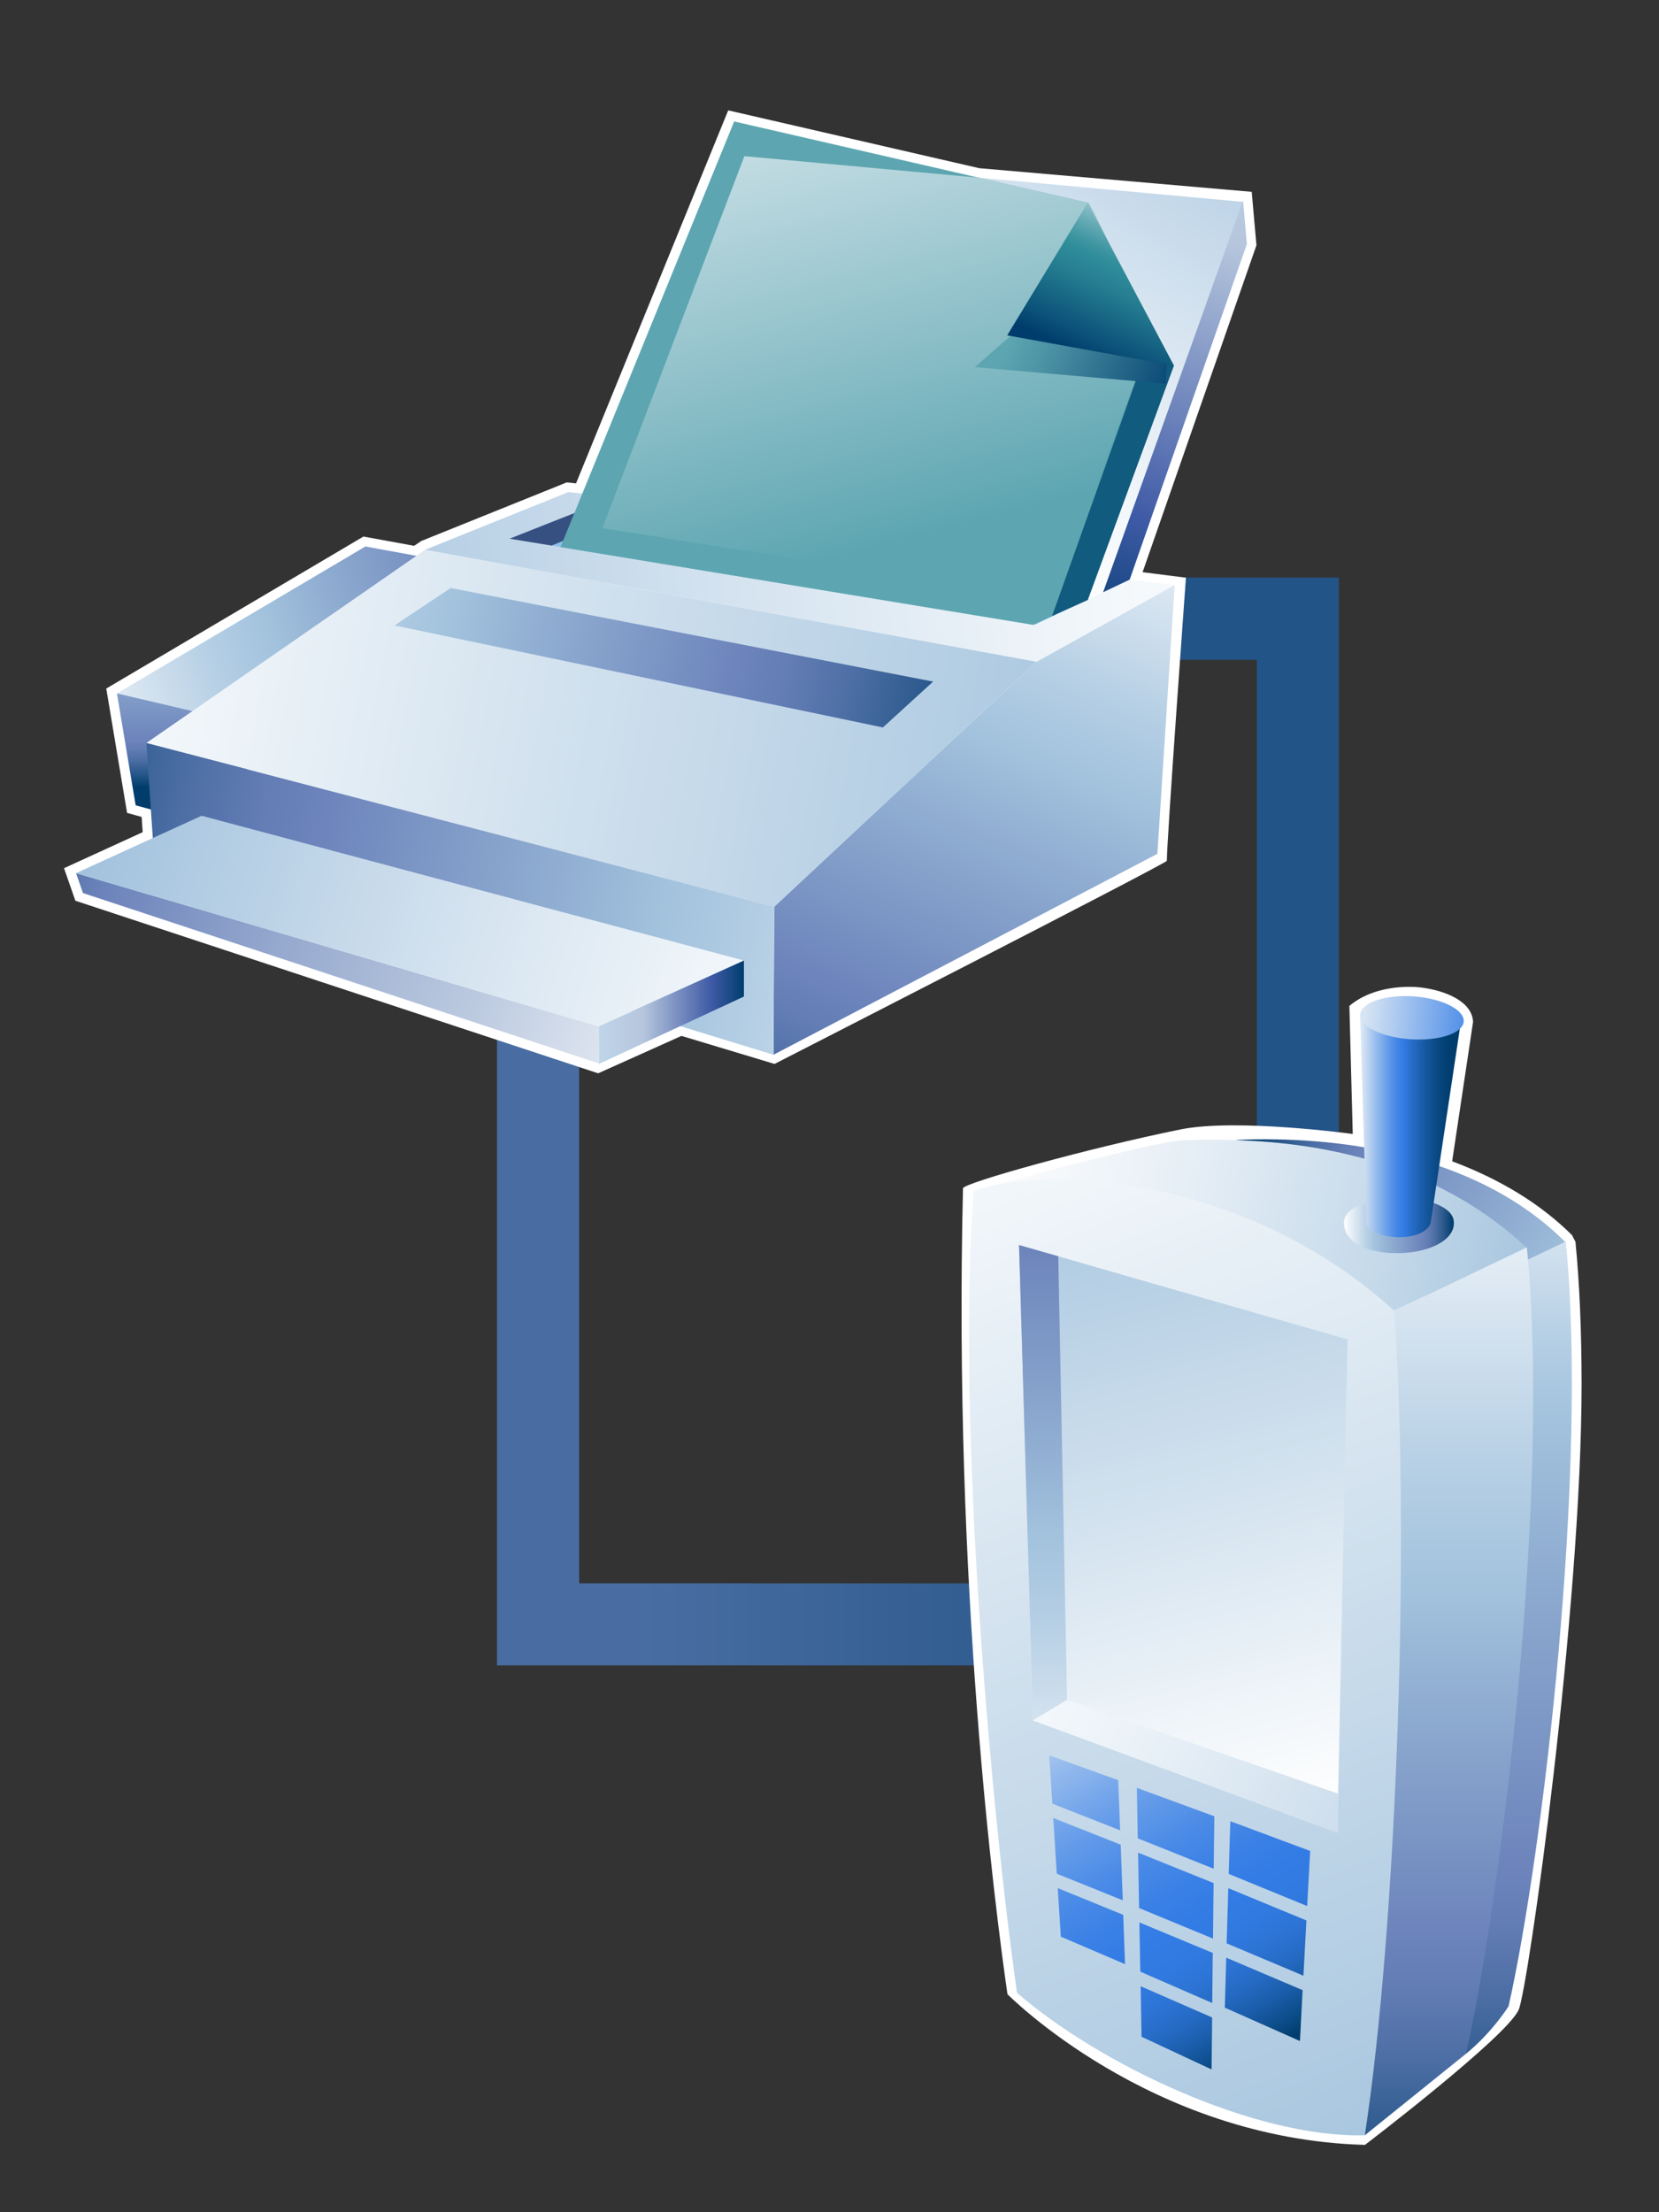 <?xml version="1.0" encoding="UTF-8"?>
<svg xmlns="http://www.w3.org/2000/svg" xmlns:xlink="http://www.w3.org/1999/xlink" contentScriptType="text/ecmascript" width="60" baseProfile="tiny" zoomAndPan="magnify" contentStyleType="text/css" viewBox="-2 0 60 80" height="80" preserveAspectRatio="xMidYMid meet" version="1.1">
    <rect x="-2" y="0" width="60" height="80" fill="#333333" stroke="none"/>
    <g>
        <g>
            <linearGradient x1="-741.167" gradientTransform="matrix(1.25 0 0 -1.25 947.688 549.004)" y1="406.76" x2="-725.762" gradientUnits="userSpaceOnUse" y2="406.76" xlink:type="simple" xlink:actuate="onLoad" id="XMLID_38_" xlink:show="other">
                <stop stop-color="#496da2" offset="0"/>
                <stop stop-color="#235487" offset="1"/>
            </linearGradient>
            <path fill="url(#XMLID_38_)" d="M 46.419 20.886 L 15.979 20.886 L 15.974 20.882 L 15.974 60.226 L 15.978 60.224 L 15.978 60.226 L 46.424 60.226 L 46.424 20.882 L 46.419 20.886 z M 18.945 57.256 L 18.945 23.886 L 18.921 23.861 L 43.454 23.861 L 43.454 57.241 L 43.47 57.259 L 18.945 57.256 L 18.945 57.256 z "/>
            <g>
                <g>
                    <path fill="#ffffff" d="M 54.979 44.908 L 54.854 44.666 C 53.701 43.52 52.233 42.637 50.519 41.996 C 50.586 41.537 51.275 36.958 51.275 36.958 C 51.248 36.229 50.303 35.821 49.381 35.709 C 48.985 35.662 47.704 35.618 46.802 36.376 C 46.802 36.427 46.924 41.008 46.924 41.008 C 46.924 41.008 42.723 40.432 40.695 40.843 C 37.404 41.51 32.833 42.78 32.828 42.973 C 32.479 57.422 33.991 69.026 34.436 72.116 C 34.436 72.116 39.593 77.354 47.366 77.565 C 47.366 77.565 52.512 73.643 52.927 72.674 C 53.263 71.899 55.201 58.225 55.201 50.022 C 55.198 48.189 55.131 46.457 54.979 44.908 z "/>
                </g>
            </g>
            <g>
                <g>
                    <path fill="#ffffff" d="M 22.646 37.461 L 26.012 38.475 C 26.012 38.475 40.449 31.092 40.2 31.127 C 40.2 30.389 40.891 20.891 40.891 20.891 L 39.323 20.692 L 43.441 8.87 L 43.27 6.937 L 33.415 6.082 L 24.337 3.991 C 24.337 3.991 19.022 17.019 18.833 17.48 C 18.708 17.467 18.497 17.445 18.497 17.445 L 13.238 19.563 C 13.238 19.563 13.089 19.662 12.976 19.738 C 12.741 19.695 11.144 19.403 11.144 19.403 L 1.843 24.9 L 2.596 29.397 C 2.596 29.397 2.968 29.501 3.123 29.543 C 3.136 29.741 3.147 29.897 3.16 30.094 C 2.793 30.262 0.315 31.396 0.315 31.396 L 0.726 32.573 L 19.633 38.814 L 22.646 37.461 z "/>
                </g>
            </g>
            <g>
                <g>
                    <linearGradient x1="-715.938" gradientTransform="matrix(1.25 0 0 -1.25 948.018 -2311.99)" y1="-1888.606" x2="-724.774" gradientUnits="userSpaceOnUse" y2="-1883.061" xlink:type="simple" xlink:actuate="onLoad" id="XMLID_39_" xlink:show="other">
                        <stop stop-color="#a2c2dd" offset="0"/>
                        <stop stop-color="#a2c2dd" offset="0.006"/>
                        <stop stop-color="#8ca9cf" offset="0.259"/>
                        <stop stop-color="#6c83bb" offset="0.674"/>
                        <stop stop-color="#637db5" offset="0.72"/>
                        <stop stop-color="#4c6ea4" offset="0.792"/>
                        <stop stop-color="#265689" offset="0.882"/>
                        <stop stop-color="#003d6d" offset="0.961"/>
                        <stop stop-color="#003d6d" offset="1"/>
                    </linearGradient>
                    <path fill="url(#XMLID_39_)" d="M 35.674 42.949 C 35.674 42.949 42.046 41.191 42.909 41.215 C 46.02 41.104 51.25 41.543 54.634 44.938 L 50.082 47.061 L 35.674 42.949 z "/>
                    <linearGradient x1="-716.438" gradientTransform="matrix(1.25 0 0 -1.25 948.018 -2311.99)" y1="-1881.562" x2="-716.438" gradientUnits="userSpaceOnUse" y2="-1912.758" xlink:type="simple" xlink:actuate="onLoad" id="XMLID_40_" xlink:show="other">
                        <stop stop-color="#ffffff" offset="0"/>
                        <stop stop-color="#e4edf5" offset="0.075"/>
                        <stop stop-color="#b4cee4" offset="0.22"/>
                        <stop stop-color="#a2c2dd" offset="0.292"/>
                        <stop stop-color="#8ca9cf" offset="0.452"/>
                        <stop stop-color="#6c83bb" offset="0.714"/>
                        <stop stop-color="#637db5" offset="0.757"/>
                        <stop stop-color="#4c6ea4" offset="0.827"/>
                        <stop stop-color="#265689" offset="0.913"/>
                        <stop stop-color="#003d6d" offset="0.989"/>
                        <stop stop-color="#003d6d" offset="1"/>
                    </linearGradient>
                    <path fill="url(#XMLID_40_)" d="M 50.089 47.061 L 51.014 74.274 C 51.959 73.512 52.559 72.553 52.559 72.553 C 53.81 67.002 55.449 53.043 54.627 44.899 L 50.089 47.061 z "/>
                    <linearGradient x1="-733.252" gradientTransform="matrix(1.25 0 0 -1.25 948.018 -2311.99)" y1="-1882.437" x2="-714.969" gradientUnits="userSpaceOnUse" y2="-1886.422" xlink:type="simple" xlink:actuate="onLoad" id="XMLID_41_" xlink:show="other">
                        <stop stop-color="#ffffff" offset="0"/>
                        <stop stop-color="#f8fafc" offset="0.174"/>
                        <stop stop-color="#e4edf5" offset="0.432"/>
                        <stop stop-color="#c3d8e9" offset="0.742"/>
                        <stop stop-color="#a2c2dd" offset="1"/>
                    </linearGradient>
                    <path fill="url(#XMLID_41_)" d="M 33.213 43.059 C 33.213 43.059 39.935 41.205 40.859 41.231 C 44.142 41.126 49.266 41.444 53.218 45.122 L 48.42 47.4 L 33.213 43.059 z "/>
                    <linearGradient x1="-718.09" gradientTransform="matrix(1.25 0 0 -1.25 948.018 -2311.99)" y1="-1882.345" x2="-718.09" gradientUnits="userSpaceOnUse" y2="-1917.783" xlink:type="simple" xlink:actuate="onLoad" id="XMLID_42_" xlink:show="other">
                        <stop stop-color="#ffffff" offset="0"/>
                        <stop stop-color="#e4edf5" offset="0.096"/>
                        <stop stop-color="#b4cee4" offset="0.283"/>
                        <stop stop-color="#a2c2dd" offset="0.376"/>
                        <stop stop-color="#8ca9cf" offset="0.483"/>
                        <stop stop-color="#6c83bb" offset="0.657"/>
                        <stop stop-color="#637db5" offset="0.696"/>
                        <stop stop-color="#4c6ea4" offset="0.757"/>
                        <stop stop-color="#265689" offset="0.833"/>
                        <stop stop-color="#003d6d" offset="0.899"/>
                        <stop stop-color="#003d6d" offset="1"/>
                    </linearGradient>
                    <path fill="url(#XMLID_42_)" d="M 48.422 47.398 L 47.359 77.218 L 51.018 74.271 C 52.342 68.414 54.077 53.708 53.22 45.109 L 48.422 47.398 z "/>
                    <linearGradient x1="-721.203" gradientTransform="matrix(1.25 0 0 -1.25 948.111 -3265.628)" y1="-2647.958" x2="-718.023" gradientUnits="userSpaceOnUse" y2="-2647.958" xlink:type="simple" xlink:actuate="onLoad" id="XMLID_43_" xlink:show="other">
                        <stop stop-color="#ffffff" offset="0"/>
                        <stop stop-color="#e4edf5" offset="0.073"/>
                        <stop stop-color="#b4cee4" offset="0.216"/>
                        <stop stop-color="#a2c2dd" offset="0.286"/>
                        <stop stop-color="#8ca9cf" offset="0.448"/>
                        <stop stop-color="#6c83bb" offset="0.714"/>
                        <stop stop-color="#637db5" offset="0.757"/>
                        <stop stop-color="#4c6ea4" offset="0.827"/>
                        <stop stop-color="#265689" offset="0.913"/>
                        <stop stop-color="#003d6d" offset="0.989"/>
                        <stop stop-color="#003d6d" offset="1"/>
                    </linearGradient>
                    <path fill="url(#XMLID_43_)" d="M 50.573 44.127 C 50.675 44.775 49.833 45.262 48.705 45.313 C 47.577 45.366 46.595 44.977 46.607 44.209 C 46.616 43.715 47.35 43.377 48.474 43.328 C 49.607 43.281 50.495 43.645 50.573 44.127 z "/>
                    <linearGradient x1="-720.69" gradientTransform="matrix(1.25 0 0 -1.25 948.018 -2311.99)" y1="-1882.148" x2="-717.825" gradientUnits="userSpaceOnUse" y2="-1882.148" xlink:type="simple" xlink:actuate="onLoad" id="XMLID_44_" xlink:show="other">
                        <stop stop-color="#e6eef4" offset="0"/>
                        <stop stop-color="#a2c3ee" offset="0.144"/>
                        <stop stop-color="#669de9" offset="0.285"/>
                        <stop stop-color="#4185e6" offset="0.389"/>
                        <stop stop-color="#337ce5" offset="0.444"/>
                        <stop stop-color="#2f77db" offset="0.472"/>
                        <stop stop-color="#1b5eac" offset="0.623"/>
                        <stop stop-color="#0c4c8a" offset="0.756"/>
                        <stop stop-color="#034175" offset="0.866"/>
                        <stop stop-color="#003d6d" offset="0.938"/>
                        <stop stop-color="#003d6d" offset="1"/>
                    </linearGradient>
                    <path fill="url(#XMLID_44_)" d="M 47.188 36.653 L 47.422 44.297 C 47.68 44.842 49.468 44.955 49.74 44.234 L 50.838 36.927 L 47.188 36.653 z "/>
                    <linearGradient x1="-732.188" gradientTransform="matrix(1.25 0 0 -1.25 947.924 -1358.351)" y1="-1115.948" x2="-718.628" gradientUnits="userSpaceOnUse" y2="-1151.162" xlink:type="simple" xlink:actuate="onLoad" id="XMLID_45_" xlink:show="other">
                        <stop stop-color="#ffffff" offset="0"/>
                        <stop stop-color="#d1e1ee" offset="0.474"/>
                        <stop stop-color="#a2c2dd" offset="1"/>
                    </linearGradient>
                    <path fill="url(#XMLID_45_)" d="M 33.213 43.059 C 36.505 41.983 43.481 42.875 48.422 47.399 C 49.0 55.504 48.53 69.586 47.36 77.219 C 43.374 77.319 37.75 74.643 34.782 72.067 C 33.808 65.25 32.595 51.211 33.213 43.059 z "/>
                    <linearGradient x1="-723.389" gradientTransform="matrix(1.25 0 0 -1.25 948.018 -2311.99)" y1="-1902.379" x2="-728.672" gradientUnits="userSpaceOnUse" y2="-1881.766" xlink:type="simple" xlink:actuate="onLoad" id="XMLID_46_" xlink:show="other">
                        <stop stop-color="#ffffff" offset="0"/>
                        <stop stop-color="#d1e1ee" offset="0.474"/>
                        <stop stop-color="#a2c2dd" offset="1"/>
                    </linearGradient>
                    <polygon fill="url(#XMLID_46_)" points="34.855,45.025 35.361,62.215 46.367,66.268 46.736,48.438     "/>
                    <linearGradient x1="-729.835" gradientTransform="matrix(1.25 0 0 -1.25 948.018 -2311.99)" y1="-1903.479" x2="-729.835" gradientUnits="userSpaceOnUse" y2="-1878.275" xlink:type="simple" xlink:actuate="onLoad" id="XMLID_47_" xlink:show="other">
                        <stop stop-color="#ffffff" offset="0"/>
                        <stop stop-color="#e4edf5" offset="0.096"/>
                        <stop stop-color="#b4cee4" offset="0.283"/>
                        <stop stop-color="#a2c2dd" offset="0.376"/>
                        <stop stop-color="#8ca9cf" offset="0.504"/>
                        <stop stop-color="#6c83bb" offset="0.714"/>
                        <stop stop-color="#637db5" offset="0.757"/>
                        <stop stop-color="#4c6ea4" offset="0.827"/>
                        <stop stop-color="#265689" offset="0.913"/>
                        <stop stop-color="#003d6d" offset="0.989"/>
                        <stop stop-color="#003d6d" offset="1"/>
                    </linearGradient>
                    <polygon fill="url(#XMLID_47_)" points="36.592,61.471 36.273,45.43 34.855,45.025 35.361,62.215     "/>
                    <linearGradient x1="-734.624" gradientTransform="matrix(1.25 0 0 -1.25 948.018 -2311.99)" y1="-1895.77" x2="-714.871" gradientUnits="userSpaceOnUse" y2="-1906.079" xlink:type="simple" xlink:actuate="onLoad" id="XMLID_48_" xlink:show="other">
                        <stop stop-color="#ffffff" offset="0"/>
                        <stop stop-color="#f9fbfd" offset="0.176"/>
                        <stop stop-color="#e8f0f7" offset="0.413"/>
                        <stop stop-color="#ccddec" offset="0.685"/>
                        <stop stop-color="#a5c4de" offset="0.98"/>
                        <stop stop-color="#a2c2dd" offset="1"/>
                    </linearGradient>
                    <polygon fill="url(#XMLID_48_)" points="35.361,62.215 36.592,61.471 46.411,64.869 46.367,66.268     "/>
                    <linearGradient x1="-720.518" gradientTransform="matrix(1.25 0 0 -1.25 948.018 -2311.99)" y1="-1878.938" x2="-716.967" gradientUnits="userSpaceOnUse" y2="-1879.198" xlink:type="simple" xlink:actuate="onLoad" id="XMLID_49_" xlink:show="other">
                        <stop stop-color="#d6e4f3" offset="0"/>
                        <stop stop-color="#337ce5" offset="1"/>
                    </linearGradient>
                    <path fill="url(#XMLID_49_)" d="M 50.92 37.026 C 50.777 37.441 49.814 37.682 48.781 37.561 C 47.753 37.439 47.055 37.004 47.22 36.586 C 47.385 36.172 48.328 35.933 49.337 36.052 C 50.351 36.173 51.06 36.609 50.92 37.026 z "/>
                </g>
            </g>
            <g>
                <g>
                    <linearGradient x1="-735.364" gradientTransform="matrix(1.25 0 0 -1.25 948.018 -2311.99)" y1="-1863.854" x2="-726.181" gradientUnits="userSpaceOnUse" y2="-1848.9" xlink:type="simple" xlink:actuate="onLoad" id="XMLID_50_" xlink:show="other">
                        <stop stop-color="#ffffff" offset="0"/>
                        <stop stop-color="#f4f8fb" offset="0.189"/>
                        <stop stop-color="#d6e4f0" offset="0.523"/>
                        <stop stop-color="#a7c5df" offset="0.96"/>
                        <stop stop-color="#a2c2dd" offset="1"/>
                    </linearGradient>
                    <polygon fill="url(#XMLID_50_)" points="24.884,5.645 42.956,7.301 37.702,21.929 19.752,19.095     "/>
                    <linearGradient x1="-722.091" gradientTransform="matrix(1.25 0 0 -1.25 948.018 -2311.99)" y1="-1851.667" x2="-728.561" gradientUnits="userSpaceOnUse" y2="-1868.304" xlink:type="simple" xlink:actuate="onLoad" id="XMLID_51_" xlink:show="other">
                        <stop stop-color="#bfd5e8" offset="0"/>
                        <stop stop-color="#b6c6dd" offset="0.303"/>
                        <stop stop-color="#3f5aa6" offset="0.775"/>
                        <stop stop-color="#003d6d" offset="1"/>
                    </linearGradient>
                    <polygon fill="url(#XMLID_51_)" points="42.956,7.253 37.895,21.419 38.507,21.962 43.095,8.826     "/>
                    <polygon fill="#8cc2ea" points="19.402,18.756 16.001,20.271 35.067,23.526 37.86,21.752     "/>
                    <linearGradient x1="-754.259" gradientTransform="matrix(1.25 0 0 -1.25 948.018 -2311.99)" y1="-1867.914" x2="-754.259" gradientUnits="userSpaceOnUse" y2="-1872.535" xlink:type="simple" xlink:actuate="onLoad" id="XMLID_52_" xlink:show="other">
                        <stop stop-color="#a2c2dd" offset="0"/>
                        <stop stop-color="#a2c2dd" offset="0.006"/>
                        <stop stop-color="#8ca9cf" offset="0.259"/>
                        <stop stop-color="#6c83bb" offset="0.674"/>
                        <stop stop-color="#637db5" offset="0.72"/>
                        <stop stop-color="#4c6ea4" offset="0.792"/>
                        <stop stop-color="#265689" offset="0.882"/>
                        <stop stop-color="#003d6d" offset="0.961"/>
                        <stop stop-color="#003d6d" offset="1"/>
                    </linearGradient>
                    <polygon fill="url(#XMLID_52_)" points="8.156,26.074 5.541,29.845 2.906,29.122 2.229,25.076     "/>
                    <linearGradient x1="-726.945" gradientTransform="matrix(1.25 0 0 -1.25 948.018 -2311.99)" y1="-1862.698" x2="-736.498" gradientUnits="userSpaceOnUse" y2="-1885.733" xlink:type="simple" xlink:actuate="onLoad" id="XMLID_53_" xlink:show="other">
                        <stop stop-color="#ffffff" offset="0"/>
                        <stop stop-color="#e4edf5" offset="0.096"/>
                        <stop stop-color="#b4cee4" offset="0.283"/>
                        <stop stop-color="#a2c2dd" offset="0.376"/>
                        <stop stop-color="#8ca9cf" offset="0.504"/>
                        <stop stop-color="#6c83bb" offset="0.714"/>
                        <stop stop-color="#637db5" offset="0.757"/>
                        <stop stop-color="#4c6ea4" offset="0.827"/>
                        <stop stop-color="#265689" offset="0.913"/>
                        <stop stop-color="#003d6d" offset="0.989"/>
                        <stop stop-color="#003d6d" offset="1"/>
                    </linearGradient>
                    <polygon fill="url(#XMLID_53_)" points="25.974,38.143 26,32.789 35.49,23.928 40.485,21.151 39.858,30.877     "/>
                    <linearGradient x1="-758.601" gradientTransform="matrix(1.25 0 0 -1.25 948.018 -2311.99)" y1="-1870.699" x2="-740.265" gradientUnits="userSpaceOnUse" y2="-1864.536" xlink:type="simple" xlink:actuate="onLoad" id="XMLID_54_" xlink:show="other">
                        <stop stop-color="#ffffff" offset="0"/>
                        <stop stop-color="#e4edf5" offset="0.092"/>
                        <stop stop-color="#b4cee4" offset="0.271"/>
                        <stop stop-color="#a2c2dd" offset="0.36"/>
                        <stop stop-color="#8ca9cf" offset="0.479"/>
                        <stop stop-color="#6c83bb" offset="0.674"/>
                        <stop stop-color="#637db5" offset="0.72"/>
                        <stop stop-color="#4c6ea4" offset="0.792"/>
                        <stop stop-color="#265689" offset="0.882"/>
                        <stop stop-color="#003d6d" offset="0.961"/>
                        <stop stop-color="#003d6d" offset="1"/>
                    </linearGradient>
                    <polygon fill="url(#XMLID_54_)" points="16.399,20.713 11.215,19.762 2.229,25.076 7.931,26.412     "/>
                    <linearGradient x1="-759.176" gradientTransform="matrix(1.25 0 0 -1.25 948.018 -2311.99)" y1="-1867.457" x2="-726.358" gradientUnits="userSpaceOnUse" y2="-1873.696" xlink:type="simple" xlink:actuate="onLoad" id="XMLID_55_" xlink:show="other">
                        <stop stop-color="#ffffff" offset="0"/>
                        <stop stop-color="#d1e1ee" offset="0.474"/>
                        <stop stop-color="#a2c2dd" offset="1"/>
                    </linearGradient>
                    <polygon fill="url(#XMLID_55_)" points="35.49,23.928 13.375,19.881 3.293,26.87 26,32.789     "/>
                    <linearGradient x1="-756.493" gradientTransform="matrix(1.25 0 0 -1.25 948.018 -2311.99)" y1="-1865.189" x2="-729.833" gradientUnits="userSpaceOnUse" y2="-1870.814" xlink:type="simple" xlink:actuate="onLoad" id="XMLID_56_" xlink:show="other">
                        <stop stop-color="#ffffff" offset="0"/>
                        <stop stop-color="#e4edf5" offset="0.092"/>
                        <stop stop-color="#b4cee4" offset="0.271"/>
                        <stop stop-color="#a2c2dd" offset="0.36"/>
                        <stop stop-color="#8ca9cf" offset="0.479"/>
                        <stop stop-color="#6c83bb" offset="0.674"/>
                        <stop stop-color="#637db5" offset="0.72"/>
                        <stop stop-color="#4c6ea4" offset="0.792"/>
                        <stop stop-color="#265689" offset="0.882"/>
                        <stop stop-color="#003d6d" offset="0.961"/>
                        <stop stop-color="#003d6d" offset="1"/>
                    </linearGradient>
                    <polygon fill="url(#XMLID_56_)" points="14.299,21.265 12.268,22.618 29.931,26.307 31.747,24.648     "/>
                    <linearGradient x1="-729.241" gradientTransform="matrix(1.25 0 0 -1.25 948.018 -2311.99)" y1="-1878.766" x2="-761.77" gradientUnits="userSpaceOnUse" y2="-1872.864" xlink:type="simple" xlink:actuate="onLoad" id="XMLID_57_" xlink:show="other">
                        <stop stop-color="#ffffff" offset="0"/>
                        <stop stop-color="#e4edf5" offset="0.092"/>
                        <stop stop-color="#b4cee4" offset="0.271"/>
                        <stop stop-color="#a2c2dd" offset="0.36"/>
                        <stop stop-color="#8ca9cf" offset="0.479"/>
                        <stop stop-color="#6c83bb" offset="0.674"/>
                        <stop stop-color="#637db5" offset="0.72"/>
                        <stop stop-color="#4c6ea4" offset="0.792"/>
                        <stop stop-color="#265689" offset="0.882"/>
                        <stop stop-color="#003d6d" offset="0.961"/>
                        <stop stop-color="#003d6d" offset="1"/>
                    </linearGradient>
                    <polygon fill="url(#XMLID_57_)" points="26,32.789 3.293,26.87 3.592,31.272 25.974,38.143     "/>
                    <linearGradient x1="-739.024" gradientTransform="matrix(1.25 0 0 -1.25 948.018 -2311.99)" y1="-1881.438" x2="-762.748" gradientUnits="userSpaceOnUse" y2="-1872.735" xlink:type="simple" xlink:actuate="onLoad" id="XMLID_58_" xlink:show="other">
                        <stop stop-color="#ffffff" offset="0"/>
                        <stop stop-color="#ecf0f6" offset="0.081"/>
                        <stop stop-color="#bccae0" offset="0.304"/>
                        <stop stop-color="#aabbd7" offset="0.416"/>
                        <stop stop-color="#95a8ce" offset="0.545"/>
                        <stop stop-color="#6c83bb" offset="0.753"/>
                        <stop stop-color="#003d6d" offset="1"/>
                    </linearGradient>
                    <polygon fill="url(#XMLID_58_)" points="0.75,31.576 19.656,37.117 19.656,38.456 1.001,32.296     "/>
                    <linearGradient x1="-734.424" gradientTransform="matrix(1.25 0 0 -1.25 948.018 -2311.99)" y1="-1880.552" x2="-757.072" gradientUnits="userSpaceOnUse" y2="-1873.234" xlink:type="simple" xlink:actuate="onLoad" id="XMLID_59_" xlink:show="other">
                        <stop stop-color="#ffffff" offset="0"/>
                        <stop stop-color="#f4f8fb" offset="0.189"/>
                        <stop stop-color="#d6e4f0" offset="0.523"/>
                        <stop stop-color="#a7c5df" offset="0.96"/>
                        <stop stop-color="#a2c2dd" offset="1"/>
                    </linearGradient>
                    <polygon fill="url(#XMLID_59_)" points="5.291,29.5 0.75,31.576 19.656,37.117 24.905,34.735     "/>
                    <linearGradient x1="-742.688" gradientTransform="matrix(1.25 0 0 -1.25 948.018 -2311.99)" y1="-1878.875" x2="-738.489" gradientUnits="userSpaceOnUse" y2="-1878.875" xlink:type="simple" xlink:actuate="onLoad" id="XMLID_60_" xlink:show="other">
                        <stop stop-color="#bfd5e8" offset="0"/>
                        <stop stop-color="#b6c6dd" offset="0.303"/>
                        <stop stop-color="#3f5aa6" offset="0.775"/>
                        <stop stop-color="#003d6d" offset="1"/>
                    </linearGradient>
                    <polygon fill="url(#XMLID_60_)" points="19.656,37.117 24.905,34.735 24.905,36.038 19.661,38.475     "/>
                    <polygon fill="#375082" points="20.239,17.972 20.12,18.852 17.713,19.824 16.263,19.519     "/>
                    <linearGradient x1="-721.76" gradientTransform="matrix(1.25 0 0 -1.25 948.018 -2311.99)" y1="-1864.752" x2="-753.574" gradientUnits="userSpaceOnUse" y2="-1867.988" xlink:type="simple" xlink:actuate="onLoad" id="XMLID_61_" xlink:show="other">
                        <stop stop-color="#ffffff" offset="0"/>
                        <stop stop-color="#f4f8fb" offset="0.189"/>
                        <stop stop-color="#d6e4f0" offset="0.523"/>
                        <stop stop-color="#a7c5df" offset="0.96"/>
                        <stop stop-color="#a2c2dd" offset="1"/>
                    </linearGradient>
                    <polygon fill="url(#XMLID_61_)" points="18.554,17.796 20.239,17.972 16.429,19.481 35.418,22.592 38.846,20.966 40.485,21.151       35.49,23.928 13.375,19.881     "/>
                    <polygon fill="#5da6b1" points="18.271,19.785 24.552,4.392 37.338,7.332 39.67,12.468 36.098,22.26 35.366,22.597     "/>
                    <polygon fill="#115b7e" points="36.049,22.278 39.595,12.319 40.458,13.221 37.341,21.698     "/>
                    <linearGradient x1="-737.427" gradientTransform="matrix(1.25 0 0 -1.25 948.018 -2311.99)" y1="-1851.458" x2="-733.882" gradientUnits="userSpaceOnUse" y2="-1865.174" xlink:type="simple" xlink:actuate="onLoad" id="XMLID_62_" xlink:show="other">
                        <stop stop-color="#d6e6ec" offset="0"/>
                        <stop stop-color="#5da6b1" offset="1"/>
                    </linearGradient>
                    <path fill="url(#XMLID_62_)" d="M 37.378 7.334 L 33.442 6.43 L 24.922 5.648 L 19.786 19.099 L 36.13 21.677 L 39.592 12.317 C 38.882 10.615 38.215 8.874 37.378 7.334 z "/>
                    <linearGradient x1="161.806" gradientTransform="matrix(1.391 0.019 0.454 -1.226 1016.102 -3249.47)" y1="-2658.679" x2="166.899" gradientUnits="userSpaceOnUse" y2="-2658.679" xlink:type="simple" xlink:actuate="onLoad" id="XMLID_63_" xlink:show="other">
                        <stop stop-color="#5da6b1" offset="0"/>
                        <stop stop-color="#4a90a3" offset="0.25"/>
                        <stop stop-color="#18587f" offset="0.768"/>
                        <stop stop-color="#003d6d" offset="1"/>
                    </linearGradient>
                    <polygon fill="url(#XMLID_63_)" points="34.87,11.862 33.258,13.277 40.155,13.876 40.216,12.963     "/>
                    <linearGradient x1="-726.203" gradientTransform="matrix(1.25 0 0 -1.25 947.735 548.924)" y1="433.275" x2="-728.335" gradientUnits="userSpaceOnUse" y2="428.789" xlink:type="simple" xlink:actuate="onLoad" id="XMLID_64_" xlink:show="other">
                        <stop stop-color="#e6eef4" offset="0"/>
                        <stop stop-color="#9ec8d1" offset="0.149"/>
                        <stop stop-color="#62a9b3" offset="0.288"/>
                        <stop stop-color="#3d95a1" offset="0.39"/>
                        <stop stop-color="#2f8e9a" offset="0.444"/>
                        <stop stop-color="#257d91" offset="0.588"/>
                        <stop stop-color="#0c5379" offset="0.872"/>
                        <stop stop-color="#003d6d" offset="1"/>
                    </linearGradient>
                    <polygon fill="url(#XMLID_64_)" points="40.458,13.221 37.338,7.332 34.426,12.128     "/>
                </g>
            </g>
            <g>
                <linearGradient x1="-728.531" gradientTransform="matrix(1.25 0 0 1.25 948.064 -5918.409)" y1="4782.096" x2="-721.88" gradientUnits="userSpaceOnUse" y2="4793.159" xlink:type="simple" xlink:actuate="onLoad" id="XMLID_65_" xlink:show="other">
                    <stop stop-color="#e6eef4" offset="0"/>
                    <stop stop-color="#c9dcf2" offset="0.071"/>
                    <stop stop-color="#94baed" offset="0.218"/>
                    <stop stop-color="#6a9fea" offset="0.354"/>
                    <stop stop-color="#4c8ce7" offset="0.478"/>
                    <stop stop-color="#3a80e6" offset="0.583"/>
                    <stop stop-color="#337ce5" offset="0.657"/>
                    <stop stop-color="#317ae1" offset="0.726"/>
                    <stop stop-color="#2d74d6" offset="0.787"/>
                    <stop stop-color="#256bc4" offset="0.847"/>
                    <stop stop-color="#1a5daa" offset="0.904"/>
                    <stop stop-color="#0c4c89" offset="0.961"/>
                    <stop stop-color="#003d6d" offset="1"/>
                </linearGradient>
                <polygon fill="url(#XMLID_65_)" points="42.363,70.277 45.14,71.447 45.249,69.449 42.423,68.281    "/>
                <linearGradient x1="-727.575" gradientTransform="matrix(1.25 0 0 1.25 948.064 -5918.409)" y1="4781.536" x2="-720.93" gradientUnits="userSpaceOnUse" y2="4792.589" xlink:type="simple" xlink:actuate="onLoad" id="XMLID_66_" xlink:show="other">
                    <stop stop-color="#e6eef4" offset="0"/>
                    <stop stop-color="#c9dcf2" offset="0.071"/>
                    <stop stop-color="#94baed" offset="0.218"/>
                    <stop stop-color="#6a9fea" offset="0.354"/>
                    <stop stop-color="#4c8ce7" offset="0.478"/>
                    <stop stop-color="#3a80e6" offset="0.583"/>
                    <stop stop-color="#337ce5" offset="0.657"/>
                    <stop stop-color="#317ae1" offset="0.726"/>
                    <stop stop-color="#2d74d6" offset="0.787"/>
                    <stop stop-color="#256bc4" offset="0.847"/>
                    <stop stop-color="#1a5daa" offset="0.904"/>
                    <stop stop-color="#0c4c89" offset="0.961"/>
                    <stop stop-color="#003d6d" offset="1"/>
                </linearGradient>
                <polygon fill="url(#XMLID_66_)" points="45.276,68.928 45.385,66.936 42.496,65.859 42.438,67.766    "/>
                <linearGradient x1="-729.436" gradientTransform="matrix(1.25 0 0 1.25 948.064 -5918.409)" y1="4782.666" x2="-722.798" gradientUnits="userSpaceOnUse" y2="4793.707" xlink:type="simple" xlink:actuate="onLoad" id="XMLID_67_" xlink:show="other">
                    <stop stop-color="#e6eef4" offset="0"/>
                    <stop stop-color="#c9dcf2" offset="0.071"/>
                    <stop stop-color="#94baed" offset="0.218"/>
                    <stop stop-color="#6a9fea" offset="0.354"/>
                    <stop stop-color="#4c8ce7" offset="0.478"/>
                    <stop stop-color="#3a80e6" offset="0.583"/>
                    <stop stop-color="#337ce5" offset="0.657"/>
                    <stop stop-color="#317ae1" offset="0.726"/>
                    <stop stop-color="#2d74d6" offset="0.787"/>
                    <stop stop-color="#256bc4" offset="0.847"/>
                    <stop stop-color="#1a5daa" offset="0.904"/>
                    <stop stop-color="#0c4c89" offset="0.961"/>
                    <stop stop-color="#003d6d" offset="1"/>
                </linearGradient>
                <polygon fill="url(#XMLID_67_)" points="42.349,70.795 42.297,72.602 45.014,73.809 45.111,71.969    "/>
                <linearGradient x1="-731.37" gradientTransform="matrix(1.25 0 0 1.25 948.064 -5918.409)" y1="4783.827" x2="-724.729" gradientUnits="userSpaceOnUse" y2="4794.873" xlink:type="simple" xlink:actuate="onLoad" id="XMLID_68_" xlink:show="other">
                    <stop stop-color="#e6eef4" offset="0"/>
                    <stop stop-color="#c9dcf2" offset="0.071"/>
                    <stop stop-color="#94baed" offset="0.218"/>
                    <stop stop-color="#6a9fea" offset="0.354"/>
                    <stop stop-color="#4c8ce7" offset="0.478"/>
                    <stop stop-color="#3a80e6" offset="0.583"/>
                    <stop stop-color="#337ce5" offset="0.657"/>
                    <stop stop-color="#317ae1" offset="0.726"/>
                    <stop stop-color="#2d74d6" offset="0.787"/>
                    <stop stop-color="#256bc4" offset="0.847"/>
                    <stop stop-color="#1a5daa" offset="0.904"/>
                    <stop stop-color="#0c4c89" offset="0.961"/>
                    <stop stop-color="#003d6d" offset="1"/>
                </linearGradient>
                <polygon fill="url(#XMLID_68_)" points="38.532,66.709 36.092,65.744 36.22,67.758 38.607,68.721    "/>
                <linearGradient x1="-729.102" gradientTransform="matrix(1.25 0 0 1.25 948.064 -5918.409)" y1="4782.473" x2="-722.476" gradientUnits="userSpaceOnUse" y2="4793.495" xlink:type="simple" xlink:actuate="onLoad" id="XMLID_69_" xlink:show="other">
                    <stop stop-color="#e6eef4" offset="0"/>
                    <stop stop-color="#c9dcf2" offset="0.071"/>
                    <stop stop-color="#94baed" offset="0.218"/>
                    <stop stop-color="#6a9fea" offset="0.354"/>
                    <stop stop-color="#4c8ce7" offset="0.478"/>
                    <stop stop-color="#3a80e6" offset="0.583"/>
                    <stop stop-color="#337ce5" offset="0.657"/>
                    <stop stop-color="#317ae1" offset="0.726"/>
                    <stop stop-color="#2d74d6" offset="0.787"/>
                    <stop stop-color="#256bc4" offset="0.847"/>
                    <stop stop-color="#1a5daa" offset="0.904"/>
                    <stop stop-color="#0c4c89" offset="0.961"/>
                    <stop stop-color="#003d6d" offset="1"/>
                </linearGradient>
                <polygon fill="url(#XMLID_69_)" points="41.896,67.578 41.918,65.682 39.117,64.654 39.148,66.479    "/>
                <linearGradient x1="-730.582" gradientTransform="matrix(1.25 0 0 1.25 948.064 -5918.409)" y1="4783.356" x2="-723.949" gradientUnits="userSpaceOnUse" y2="4794.391" xlink:type="simple" xlink:actuate="onLoad" id="XMLID_70_" xlink:show="other">
                    <stop stop-color="#e6eef4" offset="0"/>
                    <stop stop-color="#c9dcf2" offset="0.071"/>
                    <stop stop-color="#94baed" offset="0.218"/>
                    <stop stop-color="#6a9fea" offset="0.354"/>
                    <stop stop-color="#4c8ce7" offset="0.478"/>
                    <stop stop-color="#3a80e6" offset="0.583"/>
                    <stop stop-color="#337ce5" offset="0.657"/>
                    <stop stop-color="#317ae1" offset="0.726"/>
                    <stop stop-color="#2d74d6" offset="0.787"/>
                    <stop stop-color="#256bc4" offset="0.847"/>
                    <stop stop-color="#1a5daa" offset="0.904"/>
                    <stop stop-color="#0c4c89" offset="0.961"/>
                    <stop stop-color="#003d6d" offset="1"/>
                </linearGradient>
                <polygon fill="url(#XMLID_70_)" points="38.442,64.377 35.944,63.477 36.059,65.225 38.51,66.189    "/>
                <linearGradient x1="-730.812" gradientTransform="matrix(1.25 0 0 1.25 948.064 -5918.409)" y1="4783.512" x2="-724.183" gradientUnits="userSpaceOnUse" y2="4794.537" xlink:type="simple" xlink:actuate="onLoad" id="XMLID_71_" xlink:show="other">
                    <stop stop-color="#e6eef4" offset="0"/>
                    <stop stop-color="#c9dcf2" offset="0.071"/>
                    <stop stop-color="#94baed" offset="0.218"/>
                    <stop stop-color="#6a9fea" offset="0.354"/>
                    <stop stop-color="#4c8ce7" offset="0.478"/>
                    <stop stop-color="#3a80e6" offset="0.583"/>
                    <stop stop-color="#337ce5" offset="0.657"/>
                    <stop stop-color="#317ae1" offset="0.726"/>
                    <stop stop-color="#2d74d6" offset="0.787"/>
                    <stop stop-color="#256bc4" offset="0.847"/>
                    <stop stop-color="#1a5daa" offset="0.904"/>
                    <stop stop-color="#0c4c89" offset="0.961"/>
                    <stop stop-color="#003d6d" offset="1"/>
                </linearGradient>
                <polygon fill="url(#XMLID_71_)" points="39.241,71.301 41.842,72.434 41.862,70.623 39.207,69.52    "/>
                <linearGradient x1="-732.147" gradientTransform="matrix(1.25 0 0 1.25 948.064 -5918.409)" y1="4784.301" x2="-725.515" gradientUnits="userSpaceOnUse" y2="4795.332" xlink:type="simple" xlink:actuate="onLoad" id="XMLID_72_" xlink:show="other">
                    <stop stop-color="#e6eef4" offset="0"/>
                    <stop stop-color="#c9dcf2" offset="0.071"/>
                    <stop stop-color="#94baed" offset="0.218"/>
                    <stop stop-color="#6a9fea" offset="0.354"/>
                    <stop stop-color="#4c8ce7" offset="0.478"/>
                    <stop stop-color="#3a80e6" offset="0.583"/>
                    <stop stop-color="#337ce5" offset="0.657"/>
                    <stop stop-color="#317ae1" offset="0.726"/>
                    <stop stop-color="#2d74d6" offset="0.787"/>
                    <stop stop-color="#256bc4" offset="0.847"/>
                    <stop stop-color="#1a5daa" offset="0.904"/>
                    <stop stop-color="#0c4c89" offset="0.961"/>
                    <stop stop-color="#003d6d" offset="1"/>
                </linearGradient>
                <polygon fill="url(#XMLID_72_)" points="38.623,69.246 36.255,68.279 36.366,70.035 38.688,71.029    "/>
                <linearGradient x1="-729.973" gradientTransform="matrix(1.25 0 0 1.25 948.064 -5918.409)" y1="4782.986" x2="-723.331" gradientUnits="userSpaceOnUse" y2="4794.033" xlink:type="simple" xlink:actuate="onLoad" id="XMLID_73_" xlink:show="other">
                    <stop stop-color="#e6eef4" offset="0"/>
                    <stop stop-color="#c9dcf2" offset="0.071"/>
                    <stop stop-color="#94baed" offset="0.218"/>
                    <stop stop-color="#6a9fea" offset="0.354"/>
                    <stop stop-color="#4c8ce7" offset="0.478"/>
                    <stop stop-color="#3a80e6" offset="0.583"/>
                    <stop stop-color="#337ce5" offset="0.657"/>
                    <stop stop-color="#317ae1" offset="0.726"/>
                    <stop stop-color="#2d74d6" offset="0.787"/>
                    <stop stop-color="#256bc4" offset="0.847"/>
                    <stop stop-color="#1a5daa" offset="0.904"/>
                    <stop stop-color="#0c4c89" offset="0.961"/>
                    <stop stop-color="#003d6d" offset="1"/>
                </linearGradient>
                <polygon fill="url(#XMLID_73_)" points="39.16,66.996 39.197,69 41.87,70.105 41.891,68.096    "/>
                <linearGradient x1="-731.632" gradientTransform="matrix(1.25 0 0 1.25 948.064 -5918.409)" y1="4784.007" x2="-725.006" gradientUnits="userSpaceOnUse" y2="4795.027" xlink:type="simple" xlink:actuate="onLoad" id="XMLID_74_" xlink:show="other">
                    <stop stop-color="#e6eef4" offset="0"/>
                    <stop stop-color="#c9dcf2" offset="0.071"/>
                    <stop stop-color="#94baed" offset="0.218"/>
                    <stop stop-color="#6a9fea" offset="0.354"/>
                    <stop stop-color="#4c8ce7" offset="0.478"/>
                    <stop stop-color="#3a80e6" offset="0.583"/>
                    <stop stop-color="#337ce5" offset="0.657"/>
                    <stop stop-color="#317ae1" offset="0.726"/>
                    <stop stop-color="#2d74d6" offset="0.787"/>
                    <stop stop-color="#256bc4" offset="0.847"/>
                    <stop stop-color="#1a5daa" offset="0.904"/>
                    <stop stop-color="#0c4c89" offset="0.961"/>
                    <stop stop-color="#003d6d" offset="1"/>
                </linearGradient>
                <polygon fill="url(#XMLID_74_)" points="39.254,71.828 39.285,73.654 41.818,74.836 41.839,72.957    "/>
            </g>
        </g>
        <rect x="-2" width="60" fill="none" height="80"/>
    </g>
</svg>
